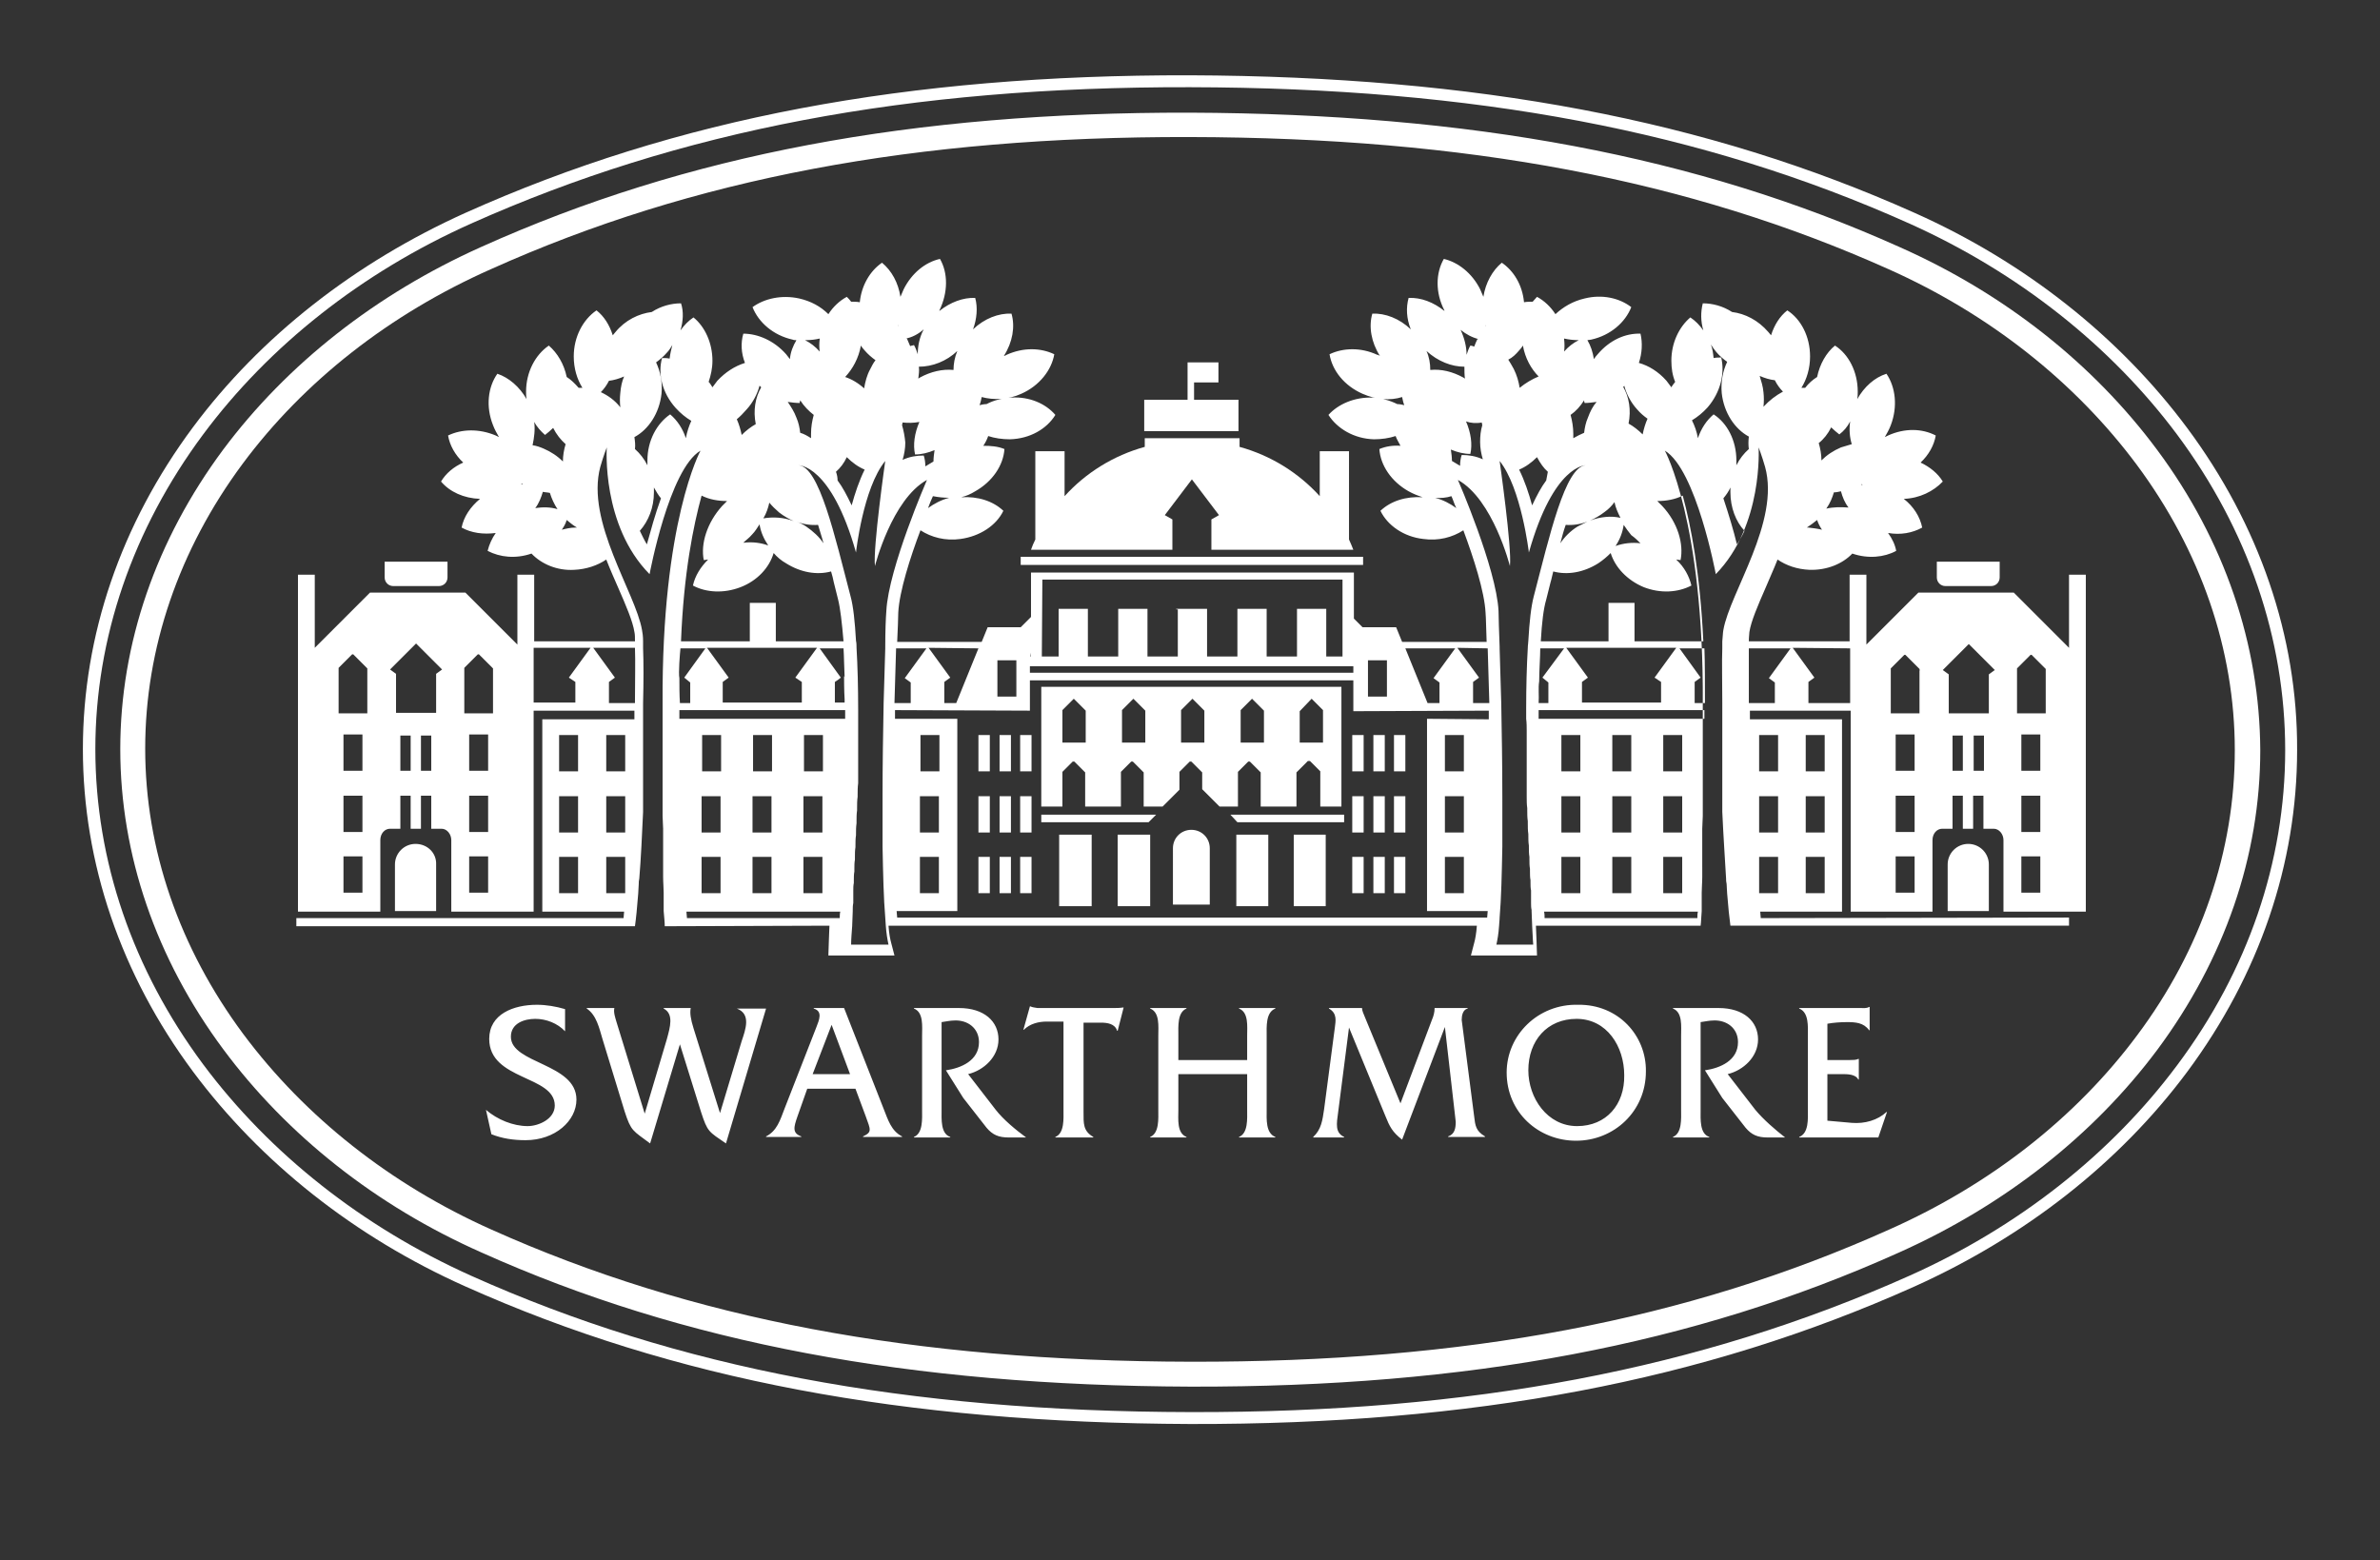 <?xml version="1.0" encoding="utf-8"?>
<!-- Generator: Adobe Illustrator 19.2.1, SVG Export Plug-In . SVG Version: 6.00 Build 0)  -->
<svg version="1.1" id="Layer_1" xmlns="http://www.w3.org/2000/svg" xmlns:xlink="http://www.w3.org/1999/xlink" x="0px" y="0px"
	 viewBox="0 0 439.3 288" style="enable-background:new 0 0 439.3 288;" xml:space="preserve">
<rect x="0" y="0" width="439.3" height="288" fill="#333333" stroke="none"/>
<style type="text/css">
	.st0{fill:#FFFFFF;}
</style>
<g>
	<path class="st0" d="M71,106.6c0,0.9,0.7,1.6,1.6,1.6H81c0.9,0,1.6-0.7,1.6-1.6v-2.9H71V106.6z M76.7,155.8c-2.1,0-3.8,1.7-3.8,3.8
		v8.6h7.6v-8.1v-0.5C80.6,157.5,78.9,155.8,76.7,155.8z M213.4,150.4h-21.2v1.4H212 M248.1,150.4h-21l1.3,1.4h19.7 M195.5,154.1h6
		v13.2h-6V154.1z M206.3,154.1h6v13.2h-6V154.1z M238.8,154.1h5.9v13.2h-5.9V154.1z M223.3,167v-9.9v-0.5c0-1.9-1.5-3.4-3.4-3.4
		s-3.4,1.5-3.4,3.4V167H223.3z M228.2,154.1h5.9v13.2h-5.9V154.1z M180.6,158.2h2.1v6.7h-2.1V158.2z M180.6,147h2.1v6.7h-2.1V147z
		 M180.6,135.7h2.1v6.7h-2.1V135.7z M184.5,158.2h2.1v6.7h-2.1V158.2z M184.5,147h2.1v6.7h-2.1V147z M184.5,135.7h2.1v6.7h-2.1
		V135.7z M188.3,158.2h2.1v6.7h-2.1V158.2z M188.3,147h2.1v6.7h-2.1V147z M188.3,135.7h2.1v6.7h-2.1V135.7z M369.1,106.6v-2.9h-11.6
		v2.9c0,0.9,0.7,1.6,1.6,1.6h8.4C368.4,108.2,369.1,107.5,369.1,106.6z M363.3,155.8c-2.1,0-3.8,1.7-3.8,3.8v8.6h7.6v-8.1v-0.5
		C367.1,157.5,365.4,155.8,363.3,155.8L363.3,155.8z M257.3,158.2h2.1v6.7h-2.1V158.2z M257.3,147h2.1v6.7h-2.1V147z M257.3,135.7
		h2.1v6.7h-2.1V135.7z M253.5,158.2h2.1v6.7h-2.1V158.2z M253.5,147h2.1v6.7h-2.1V147z M253.5,135.7h2.1v6.7h-2.1V135.7z
		 M249.6,158.2h2.1v6.7h-2.1V158.2z M249.6,147h2.1v6.7h-2.1V147z M249.6,135.7h2.1v6.7h-2.1V135.7z"/>
	<path class="st0" d="M403.7,79c-12.5-16.8-29.9-30.6-50.3-39.7C315,22.1,272.5,14.1,219.6,13.9c-52.2-0.1-94.7,7.9-133.7,25.4
		c-20.4,9.2-37.8,22.8-50.3,39.6c-13.3,17.9-20.3,38.4-20.3,59.4s7,41.6,20.3,59.5c12.5,16.8,29.9,30.6,50.3,39.7
		c38.4,17.2,80.9,25.2,133.8,25.4c52.2,0.1,94.7-7.9,133.7-25.4c20.4-9.2,37.8-22.8,50.3-39.6C417,180,424,159.5,424,138.5
		C424.1,117.5,417,96.9,403.7,79z M401.9,196.6c-12.2,16.4-29.3,29.9-49.4,38.9c-38.7,17.3-80.8,25.3-132.7,25.2
		c-52.6-0.1-94.8-8.1-132.9-25.2c-20-9-37.1-22.5-49.4-39c-13-17.5-19.9-37.6-19.9-58.2c0-20.5,6.9-40.6,19.9-58.1
		c12.2-16.4,29.3-29.9,49.4-38.9C125.6,24,167.7,16,219.6,16.1c52.6,0.1,94.8,8.1,132.9,25.2c20,9,37.1,22.5,49.4,39
		c13,17.5,19.9,37.6,19.9,58.2S414.9,179.2,401.9,196.6L401.9,196.6z"/>
	<path class="st0" d="M398.2,83.1c-11.8-15.9-28.2-28.9-47.6-37.5c-37.4-16.8-79.1-24.6-131-24.8c-51.2-0.1-92.8,7.7-130.8,24.8
		C69.4,54.3,53,67.2,41.2,83c-12.4,16.7-19,35.8-19,55.3s6.6,38.7,19,55.4c11.8,15.9,28.2,28.9,47.6,37.5
		c37.4,16.8,79.1,24.6,131,24.8c51.2,0.1,92.8-7.7,130.8-24.8c19.4-8.7,35.8-21.6,47.6-37.4c12.4-16.7,19-35.8,19-55.3
		C417.1,119,410.6,99.8,398.2,83.1L398.2,83.1z M394.5,191.1c-11.3,15.2-27.1,27.6-45.8,35.9c-37.4,16.8-78.4,24.5-128.9,24.4
		c-51.3-0.1-92.3-7.9-129.1-24.4c-18.6-8.3-34.4-20.8-45.8-36.1c-11.8-15.9-18.1-34.1-18.1-52.7c0-18.5,6.2-36.7,18-52.6
		C56.1,70.4,71.9,58,90.6,49.7C128,32.9,169,25.2,219.5,25.3c51.3,0.1,92.3,7.9,129.1,24.4c18.6,8.3,34.4,20.8,45.8,36.1
		c11.8,15.9,18.1,34.1,18.1,52.7S406.3,175.3,394.5,191.1z"/>
	<path class="st0" d="M94.3,191.4c0-2.5,2.5-3.3,4.5-3.3s4.1,0.8,5.5,2.3v-4.1c-1.7-0.5-3.5-0.8-5.2-0.8c-4.3,0-8.8,1.7-8.8,6.3
		c0,7.7,12.1,6.7,12.1,12.3c0,2.5-3,3.8-5,3.8c-2.7,0-5.6-1.2-7.7-3l1,4.5c2,0.8,4.1,1.1,6.3,1.1c5.5,0,9.4-3.6,9.4-7.5
		C106.4,196.3,94.3,196.4,94.3,191.4L94.3,191.4z M136,186.2c2.7,1,1.6,3.9,0.9,6l-4,13.3l-4.9-15.7c-0.5-1.6-0.7-2.8-0.5-3.7h-5
		v0.1c1.9,1,1.2,3.4,0.6,5.6l-4.1,13.8l-5.2-16.9c-0.2-0.7-0.6-1.8-0.4-2.6h-5.1v0.1c1.8,1.2,2.3,3.6,2.9,5.6l4.1,13.4
		c1.2,3.7,1.5,3.5,4.7,5.9l5.5-18.3l3.9,12.5c1.2,3.7,1.4,3.6,4.6,5.8l7.4-24.9L136,186.2L136,186.2z M163.1,204.7l-7.3-18.6h-5.6
		v0.1c1.7,0.5,1,2.1,0.5,3.4l-5.9,15.1c-0.8,2.1-1.4,4.1-3.4,5.1v0.1h6.5v-0.1c-1.7-0.6-1.4-1.7-0.7-3.7l1.8-5.1h8.9l1.9,5.1
		c0.9,2.5,1.2,2.9-0.5,3.7v0.1h7.2v-0.1C164.5,208.8,163.9,206.7,163.1,204.7z M150,198.3l3.5-9.1l3.4,9.1H150z M183.8,204.9
		l-5.1-6.6c2.9-0.7,5.6-3.2,5.6-6.4c0-3.3-2.6-5.8-7.3-5.8h-8.3v0.1c1.8,0.7,1.5,3.3,1.5,5v13.7c0,1.6,0.2,4.3-1.5,5v0.1h6.7v-0.1
		c-1.8-0.6-1.6-3.3-1.6-5v-16.2c0.8-0.1,1.6-0.3,2.4-0.3c2.4-0.1,4.5,1.4,4.5,4c0,3.4-3.3,4.8-6.1,5.2l3.2,5.1l4.3,5.5
		c1.1,1.3,2.2,1.8,4.1,1.8h3.2C187.5,208.6,185.2,206.7,183.8,204.9z M205.5,186.1h-14c-0.5-0.1-0.9-0.1-1.3-0.3h-0.1l-1.2,4.3h0.1
		c1.1-1.1,2.7-1.5,4.2-1.5h3.1v16.3c0,1.6,0.2,4.3-1.5,5v0.1h7v-0.1c-1.9-1.1-1.8-2.5-1.8-4.6v-16.5h3.2c1.2,0,2.6,0.2,3,1.5h0.1
		l1.1-4.3h-0.1C206.7,186.1,206.1,186.1,205.5,186.1L205.5,186.1z M228.7,186.2c1.8,0.7,1.5,3.3,1.5,5v4.5h-12.7v-4.5
		c0-1.7-0.2-4.3,1.5-5v-0.1h-6.7v0.1c1.8,0.7,1.5,3.3,1.5,5v13.7c0,1.6,0.2,4.3-1.5,5v0.1h6.7v-0.1c-1.8-0.7-1.5-3.3-1.5-5v-6.6
		h12.7v6.6c0,1.6,0.2,4.3-1.5,5v0.1h6.7v-0.1c-1.8-0.7-1.6-3.3-1.6-5v-13.7c0-1.6-0.2-4.3,1.6-5v-0.1h-6.7V186.2z M272.1,206.1
		l-2.3-17.8c0-0.8,0.2-1.9,1.1-2.1v-0.1h-6.1c0,0.8-0.2,1.5-0.5,2.2l-5.8,15.4l-6.6-16c-0.2-0.5-0.5-1.1-0.5-1.6h-6.1v0.1
		c1.6,0.9,1.2,2.4,1.1,3.4l-2,15.2c-0.3,2-0.5,3.7-2,5.1v0.1h5.7v-0.1c-1.7-0.8-1.4-2.4-1.1-4.6l2-15.6l6.7,16.3
		c0.8,2,1.3,3,3.1,4.4l7.9-20.8l2,17.5c0,1.2-0.2,2.3-1.4,2.7v0.1h6.8v-0.1C272.4,208.8,272.3,207.8,272.1,206.1L272.1,206.1z
		 M291.3,185.5c-7.4-0.2-13.2,5.6-13.2,12.5c0,7.4,5.9,12.6,12.8,12.6c7,0,12.9-5.4,12.9-12.8C303.9,191.2,298.7,185.4,291.3,185.5
		L291.3,185.5z M291.1,207.9c-5.5,0-9-5.2-9-10.3c0-5.5,3.5-9.5,8.9-9.5c5.6,0,8.8,5.1,8.8,10.4
		C299.9,203.9,296.5,207.9,291.1,207.9L291.1,207.9z M324,204.9l-5.1-6.6c2.9-0.7,5.6-3.2,5.6-6.4c0-3.3-2.6-5.8-7.3-5.8h-8.4v0.1
		c1.8,0.7,1.5,3.3,1.5,5v13.7c0,1.6,0.2,4.3-1.5,5v0.1h6.7v-0.1c-1.8-0.6-1.6-3.3-1.6-5v-16.2c0.8-0.1,1.6-0.3,2.4-0.3
		c2.4-0.1,4.5,1.4,4.5,4c0,3.4-3.3,4.8-6.1,5.2l3.2,5.1l4.3,5.5c1.1,1.3,2.2,1.8,4.1,1.8h3.2C327.7,208.6,325.5,206.7,324,204.9
		L324,204.9z M341.8,207.3l-4.5-0.4v-8.6h2.6c1.1,0,2.6,0,3.1,1h0.1v-3.8H343c-0.4,0.2-1,0.2-1.5,0.2h-4.2V189
		c1.1-0.2,2.4-0.3,3.6-0.3c1.6,0,3.1,0.1,4.1,1.5h0.1v-4.3H345c-0.5,0.3-1.1,0.2-1.7,0.2h-11.2v0.1c1.8,0.7,1.6,3.3,1.6,5v13.7
		c0,1.6,0.2,4.3-1.6,5v0.1h14.6l1.6-4.7h-0.1C346.6,206.8,344.2,207.5,341.8,207.3z M325,169.5c0-0.4-0.1-0.8-0.1-1.2H340v-35.5h-17
		v-1.6h18.6v37.1h15.1v-13.2c0-1.2,0.8-2.1,1.8-2.1h1.9v-6.1h1.9v6.1h1.9v-6.1h1.9v6.1h1.9c1,0,1.8,1,1.8,2.1v13.2H385v-62.2h-3.1
		v13.5l-10.2-10.2h-17.6l-9.6,9.6v-12.9h-3.1v12.3h-18.6c0-0.8,0.1-1.4,0.1-1.7c0.3-2,1.6-5,3-8.2c0.7-1.7,1.5-3.4,2.2-5.2
		c1.6,1.1,3.6,1.8,5.9,1.9c3.2,0.1,6.1-1.1,7.9-3c2.9,1,5.9,0.7,8.1-0.5c-0.2-1.1-0.7-2.2-1.5-3.3c2.3,0.4,4.5,0,6.3-1
		c-0.4-2-1.6-3.9-3.4-5.3c2.9-0.1,5.5-1.4,7.2-3.2c-0.9-1.5-2.4-2.7-4.1-3.5c1.5-1.4,2.5-3.2,2.8-5c-2.5-1.3-5.7-1.4-8.8,0l-0.6,0.3
		c0.4-0.7,0.8-1.4,1.1-2.2c1.3-3.4,0.9-7-0.8-9.5c-2.2,0.7-4.1,2.4-5.4,4.7c0.1-0.5,0.1-0.9,0.1-1.4c0-3.7-1.7-6.9-4.2-8.5
		c-1.6,1.3-2.8,3.4-3.3,5.8c-0.8,0.5-1.6,1.2-2.2,2h-0.7c1-1.6,1.6-3.6,1.6-5.8c0-3.7-1.7-6.9-4.2-8.5c-1.4,1.1-2.4,2.7-3,4.6
		c-0.2-0.2-0.3-0.4-0.5-0.6c-1.9-2.2-4.3-3.4-6.7-3.7c-1.7-1.1-3.6-1.6-5.4-1.6c-0.4,1.6-0.4,3.3,0.1,5c-0.7-1-1.5-1.8-2.4-2.4
		c-2.1,1.8-3.5,4.7-3.5,8c0,1.4,0.2,2.7,0.7,3.9c-0.2,0.3-0.5,0.6-0.7,1l-0.9-1.2c-1.5-1.7-3.3-2.8-5.1-3.3c0.6-1.8,0.7-3.7,0.3-5.4
		c-2.8-0.1-5.7,1.2-7.9,3.8c-0.3,0.3-0.5,0.6-0.7,0.9c-0.2-1.3-0.6-2.5-1.2-3.5c0.2,0,0.5-0.1,0.7-0.1c3.6-0.8,6.3-3.2,7.4-6
		c-2.2-1.7-5.4-2.4-8.6-1.6c-2.2,0.5-4,1.6-5.4,2.9c-0.9-1.4-2.1-2.5-3.4-3.2c-0.3,0.3-0.5,0.6-0.8,0.9c-0.5,0-1.1,0-1.6,0.1
		c-0.3-3.2-1.9-5.8-4.1-7.3c-1.7,1.4-3,3.7-3.4,6.3c-0.2-0.5-0.4-0.9-0.6-1.4c-1.5-3-4.1-5-6.7-5.6c-1.5,2.6-1.6,6.2,0.1,9.5v0.1
		c-2-1.6-4.3-2.5-6.6-2.4c-0.5,1.8-0.4,3.8,0.4,5.8c-2.1-2-4.7-3-7.1-2.9c-0.7,2.4-0.2,5.3,1.4,7.8c-0.2-0.1-0.3-0.2-0.5-0.2
		c-3-1.4-6.3-1.3-8.8-0.1c0.5,3,2.7,5.8,6.1,7.3c2.5,1.1,5.1,1.3,7.3,0.6c0.1,0.5,0.2,1,0.4,1.5c-0.4-0.1-0.9-0.2-1.3-0.2
		c-1.4-0.7-2.9-1.1-4.6-1.2c-3.3-0.1-6.3,1.2-8.1,3.2c1.6,2.5,4.7,4.4,8.4,4.5c1.4,0,2.8-0.2,4-0.6c0.2,0.6,0.6,1.2,0.9,1.8
		c-1.4-0.1-2.7,0.1-3.9,0.6c0.2,3,2.2,6,5.4,7.8c0.9,0.5,1.7,0.8,2.6,1.1c-3.1-0.2-5.9,0.7-7.8,2.5c1.3,2.7,4.3,4.8,7.9,5.2
		c2.8,0.4,5.4-0.3,7.4-1.6c1.9,5.1,3.9,11.3,4.1,15.2c0.1,1.2,0.1,3.1,0.2,5.4h-15.6l-1.1-2.7h-6.2l-1.6-1.6v-8.5h-59.6v8.2
		l-1.9,1.9h-6.1l-1.1,2.7h-15.6c0.1-2.4,0.2-4.3,0.2-5.4c0.2-3.9,2.2-10.2,4.1-15.2c2,1.3,4.6,2,7.4,1.6c3.6-0.5,6.6-2.5,7.9-5.2
		c-1.9-1.8-4.7-2.7-7.8-2.5c0.9-0.2,1.8-0.6,2.6-1.1c3.2-1.8,5.2-4.8,5.4-7.8c-1.2-0.5-2.5-0.6-3.9-0.6c0.4-0.6,0.7-1.2,0.9-1.8
		c1.2,0.4,2.6,0.6,4,0.6c3.7-0.1,6.8-1.9,8.4-4.5c-1.8-2.1-4.8-3.4-8.1-3.2c-1.7,0.1-3.3,0.5-4.6,1.2c-0.4,0-0.9,0.1-1.3,0.2
		c0.2-0.5,0.3-1,0.4-1.5c2.2,0.6,4.9,0.5,7.3-0.6c3.4-1.5,5.6-4.4,6.1-7.3c-2.5-1.2-5.7-1.3-8.8,0.1c-0.2,0.1-0.3,0.2-0.5,0.2
		c1.6-2.5,2.1-5.4,1.4-7.8c-2.4-0.1-5,0.9-7.1,2.9c0.7-1.9,0.9-4,0.4-5.8c-2.2-0.1-4.6,0.8-6.6,2.4v-0.1c1.6-3.3,1.6-6.9,0.1-9.5
		c-2.7,0.6-5.2,2.6-6.7,5.6c-0.2,0.5-0.4,0.9-0.6,1.4c-0.4-2.6-1.6-4.8-3.4-6.3c-2.2,1.5-3.8,4.2-4.1,7.3c-0.5-0.1-1.1-0.1-1.6-0.1
		c-0.2-0.3-0.5-0.6-0.8-0.9c-1.3,0.7-2.5,1.8-3.4,3.2c-1.4-1.4-3.2-2.4-5.4-2.9c-3.2-0.7-6.4,0-8.6,1.6c1.1,2.8,3.8,5.2,7.4,6
		c0.2,0.1,0.5,0.1,0.7,0.1c-0.6,1-1.1,2.2-1.2,3.5c-0.2-0.3-0.5-0.6-0.7-0.9c-2.2-2.5-5.2-3.8-7.9-3.8c-0.5,1.7-0.4,3.6,0.3,5.4
		c-1.9,0.6-3.6,1.7-5.1,3.3l-0.9,1.2c-0.2-0.3-0.4-0.7-0.7-1c0.4-1.2,0.7-2.5,0.7-3.9c0-3.3-1.4-6.3-3.5-8c-0.9,0.6-1.7,1.4-2.4,2.4
		c0.5-1.7,0.6-3.5,0.1-5c-1.8,0-3.7,0.5-5.4,1.6c-2.4,0.3-4.9,1.5-6.7,3.7c-0.2,0.2-0.3,0.4-0.5,0.6c-0.6-1.9-1.6-3.5-3-4.6
		c-2.5,1.7-4.2,4.9-4.2,8.5c0,2.2,0.6,4.2,1.6,5.8h-0.7c-0.7-0.8-1.4-1.5-2.2-2c-0.5-2.4-1.7-4.4-3.3-5.8c-2.5,1.7-4.2,4.9-4.2,8.5
		c0,0.5,0,0.9,0.1,1.4c-1.3-2.3-3.3-4-5.4-4.7c-1.7,2.4-2.2,6-0.8,9.5c0.3,0.8,0.7,1.5,1.1,2.2l-0.6-0.3c-3.1-1.3-6.3-1.2-8.8,0
		c0.3,1.8,1.3,3.6,2.8,5c-1.8,0.8-3.2,2-4.1,3.5c1.6,1.9,4.2,3.1,7.2,3.2c-1.8,1.5-3,3.3-3.4,5.3c1.8,1,4,1.3,6.3,1
		c-0.7,1-1.2,2.1-1.5,3.3c2.3,1.2,5.2,1.5,8.1,0.5c1.8,1.9,4.7,3.2,7.9,3c2.2-0.1,4.3-0.8,5.9-1.9c0.7,1.8,1.5,3.6,2.2,5.2
		c1.4,3.2,2.7,6.2,3,8.2c0.1,0.4,0.1,1,0.1,1.7H98.6v-12.3h-3.1V119l-9.6-9.6H68.3l-10.2,10.2v-13.5H55v62.2h15.2v-13.2
		c0-1.2,0.8-2.1,1.8-2.1h1.9v-6.1h1.9v6.1h1.9v-6.1h1.9v6.1h1.9c1,0,1.8,1,1.8,2.1v13.2h15.2v-37.1h18.6v1.6h-17v35.5h15.1
		c0,0.4-0.1,0.8-0.1,1.2H54.7v1.5h62.5c0.2-1.4,0.4-3.4,0.6-6c0-0.6,0.1-1.2,0.1-1.8c0-0.3,0-0.6,0.1-1c0.3-3.6,0.5-7.9,0.7-12.3
		v-0.3v-0.9v-0.3v-0.9v-0.4v-0.8v-0.5v-0.7v-0.5v-0.8v-0.4v-0.7v-0.5v-0.6v-0.5v-0.7v-0.6v-0.6v-0.6V138v-0.6v-0.6v-0.6v-0.6V135
		v-0.5v-0.6v-0.4v-0.7v-1.6v-0.1v-1.3c0.1-4,0.1-7.6,0-10.1V119v-0.6c0-0.9-0.1-1.6-0.2-2.1c-1.2-6.9-10.4-20-7.7-30.1
		c0.6-2.1,1.2-3.6,1.2-3.6s-1,14.4,7.9,23.4c0,0,3.6-19.4,9.4-22.8c0,0-7.2,13.1-7,46.7v20.7c0,0.8,0.1,1.7,0.1,2.4v8.9
		c0,1.1,0.1,2,0.1,2.9v3.4c0.1,1.2,0.2,2.1,0.2,2.8l30.4-0.1c0,0.8-0.1,1.6-0.1,2.5l-0.1,3h12.2l-0.6-2.3c-0.2-0.7-0.4-1.8-0.5-3.2
		h108.6c-0.1,1.4-0.3,2.5-0.5,3.2l-0.6,2.3h12.2l-0.1-3c0-0.8-0.1-1.7-0.1-2.5h30.4c0.1-0.7,0.1-1.6,0.2-2.7v-0.1v-0.4v-0.1v-0.4
		v-0.1v-0.4v-0.1v-0.4v-0.1v-0.5v-0.1v-0.6v-0.1c0-0.9,0.1-1.8,0.1-2.9v-0.1v-0.7v-0.3v-0.6V160v-0.6v-0.2v-0.6v-0.3v-0.6v-0.4v-0.7
		v-0.3v-0.8v-0.2v-0.9v-0.3v-1V153c0-0.8,0.1-1.6,0.1-2.4v-0.2v-1.1V149v-1v-0.3v-1v-0.4v-1v-0.5v-0.9v-0.6v-0.9v-0.5v-1v-0.6v-0.9
		v-0.7v-1.1V137v-1.3v-0.4v-1.8v-0.6v-3c0.2-33.6-7-46.7-7-46.7c5.8,3.5,9.4,22.8,9.4,22.8c8.8-9,7.9-23.4,7.9-23.4s0.6,1.5,1.2,3.6
		c2.8,10.1-6.5,23.2-7.7,30.1c-0.1,0.5-0.1,1.2-0.2,2.1v1.3c-0.1,2.5,0,6,0,10.1v20.1c0.2,4.5,0.5,8.7,0.7,12.3c0,0.3,0,0.6,0.1,1
		c0,0.6,0.1,1.3,0.1,1.8c0.2,2.5,0.4,4.5,0.6,5.9h62.5v-1.5L325,169.5L325,169.5z M353.4,164.8h-3.5v-6.7h3.5V164.8z M353.4,153.6
		h-3.5v-6.7h3.5V153.6L353.4,153.6z M353.4,142.3h-3.5v-6.7h3.5V142.3z M354.3,123.9v7.8H349v-7.8v-0.4v-0.1l2.5-2.5h0.2l2.6,2.6
		v0.1C354.4,123.6,354.3,123.8,354.3,123.9L354.3,123.9z M362.3,142.3h-1.9v-6.5h1.9V142.3z M366.2,142.3h-1.9v-6.5h1.9V142.3z
		 M376.6,164.8h-3.5v-6.7h3.5V164.8z M376.6,153.6h-3.5v-6.7h3.5V153.6L376.6,153.6z M376.6,142.3h-3.5v-6.7h3.5V142.3z
		 M377.6,123.9v7.8h-5.3v-7.8v-0.4v-0.1l2.5-2.5h0.2l2.6,2.6L377.6,123.9L377.6,123.9z M368.2,123.7l-1.1,0.8v7.2h-7.4v-7.2
		l-1.1-0.8l4.8-4.8L368.2,123.7z M343.7,89.4l0.1,0.1h-0.3C343.6,89.4,343.6,89.4,343.7,89.4L343.7,89.4z M337.1,93.9
		c0.7-1,1.1-2,1.4-3c0.4,0,0.9-0.1,1.3-0.2c0.3,1.1,0.7,2.1,1.4,3C339.8,93.6,338.4,93.6,337.1,93.9L337.1,93.9z M338,78.9
		c0.5,0.5,1,0.9,1.5,1.3c0.8-0.6,1.5-1.4,2-2.4c-0.2,1.5-0.1,2.9,0.3,4.2c-0.7,0.2-1.3,0.4-2,0.6c-1.4,0.6-2.6,1.4-3.6,2.4
		c0-1.1-0.2-2.2-0.5-3.2C336.6,81.1,337.4,80.1,338,78.9L338,78.9z M335.4,96c0.2,0.6,0.5,1.2,0.9,1.8c-0.8-0.2-1.6-0.3-2.5-0.4
		h-0.3C334.1,97,334.8,96.5,335.4,96z M96.2,89.4l0.1-0.1c0.1,0,0.1,0.1,0.2,0.1C96.4,89.5,96.3,89.4,96.2,89.4z M98.6,77.9
		c0.5,0.9,1.2,1.7,2,2.4c0.5-0.4,1-0.8,1.5-1.3c0.6,1.2,1.4,2.2,2.3,3c-0.3,1-0.5,2.1-0.5,3.2c-1-1-2.2-1.8-3.6-2.4
		c-0.7-0.3-1.3-0.5-2-0.6C98.6,80.8,98.8,79.3,98.6,77.9L98.6,77.9z M98.8,93.8c0.7-0.9,1.1-2,1.4-3c0.4,0.1,0.9,0.1,1.3,0.2
		c0.3,1,0.8,2.1,1.4,3C101.6,93.6,100.2,93.6,98.8,93.8L98.8,93.8z M106.2,97.4c-0.9,0-1.7,0.2-2.5,0.4c0.4-0.6,0.7-1.1,0.9-1.8
		c0.6,0.5,1.2,1,1.9,1.4H106.2L106.2,97.4z M66.9,164.8h-3.5v-6.7h3.5V164.8z M66.9,153.6h-3.5v-6.7h3.5V153.6L66.9,153.6z
		 M66.9,142.3h-3.5v-6.7h3.5V142.3z M67.8,123.9v7.8h-5.3v-7.8v-0.4v-0.2l2.5-2.5h0.2l2.6,2.6V123.9z M75.8,142.3h-1.9v-6.5h1.9
		V142.3z M79.6,142.3h-1.9v-6.5h1.9L79.6,142.3L79.6,142.3z M80.5,124.4v7.2h-7.4v-7.2l-1.1-0.8l4.8-4.8l4.8,4.8L80.5,124.4z
		 M90.1,164.8h-3.5v-6.7h3.5V164.8z M90.1,153.6h-3.5v-6.7h3.5V153.6L90.1,153.6z M90.1,142.3h-3.5v-6.7h3.5V142.3z M91,123.9v7.8
		h-5.3v-7.8v-0.4v-0.2l2.5-2.5h0.2l2.6,2.6L91,123.9L91,123.9z M106.7,164.9h-3.5v-6.7h3.5V164.9z M106.7,153.7h-3.5V147h3.5V153.7z
		 M106.7,142.4h-3.5v-6.7h3.5V142.4z M115.4,164.9h-3.5v-6.7h3.5V164.9z M115.4,153.7h-3.5V147h3.5V153.7z M115.4,142.4h-3.5v-6.7
		h3.5V142.4z M106.2,125.9v3.8h-7.7v-10.1H109l-4,5.5L106.2,125.9L106.2,125.9z M117.2,129.8h-4.8v-3.9l1.1-0.8l-4-5.5h7.7
		C117.3,122.1,117.2,125.7,117.2,129.8L117.2,129.8z M110.9,72.4c0.6-0.6,1.1-1.3,1.5-2.1c0.9-0.1,1.9-0.4,2.8-0.8
		c-0.4,0.9-0.6,1.9-0.7,3c-0.1,0.9-0.1,1.8,0,2.7C113.5,73.9,112.2,73,110.9,72.4L110.9,72.4z M119.4,100.5
		c-0.5-0.8-0.9-1.7-1.3-2.5c1.6-1.8,2.6-4.3,2.6-7.1V90c0.4,0.7,0.8,1.4,1.3,2C120.9,95,120.1,98,119.4,100.5z M126.6,80.9
		c-0.6-1.8-1.6-3.3-2.9-4.4c-2.5,1.7-4.2,4.9-4.2,8.5v0.9c-0.6-1.2-1.4-2.2-2.3-3c0.1-0.7,0-1.5-0.1-2.2c2.6-1.4,4.6-4.4,5-8
		c0.2-2.1-0.2-4.1-1-5.8c0.7-0.5,1.4-1.1,2-1.8c0.4-0.4,0.7-0.9,1-1.4c-0.2,0.8-0.4,1.6-0.5,2.5c-0.5-0.1-0.9-0.1-1.4-0.1
		c-0.8,2.9,0,6.4,2.5,9.2c0.9,1,1.9,1.8,2.9,2.4C127.2,78.6,126.8,79.7,126.6,80.9L126.6,80.9z M299.8,71.2c0.4,1.5,1.2,3.1,2.4,4.4
		c0.6,0.7,1.2,1.2,1.9,1.7c-0.4,0.9-0.7,1.9-0.9,2.9c-0.8-0.8-1.7-1.5-2.6-2c0.5-2.5,0.1-4.9-1-6.8
		C299.7,71.4,299.8,71.3,299.8,71.2z M302.8,100.3c-1.6-0.2-3.2,0-4.6,0.5c0.8-1.2,1.3-2.5,1.5-3.9c0.4,0.6,0.9,1.3,1.4,1.9
		C301.8,99.3,302.3,99.8,302.8,100.3z M296.2,94.5c0.7-0.5,1.3-1.1,1.8-1.8c0.2,1,0.6,1.9,1.1,2.9c-1.7-0.4-3.7-0.2-5.6,0.5
		C294.4,95.7,295.3,95.2,296.2,94.5z M292.5,74.4c0.7,0,1.4-0.1,2.2-0.2c-0.7,0.8-1.2,1.8-1.6,2.9c-0.4,0.9-0.6,1.9-0.7,2.8
		c-0.7,0.3-1.3,0.6-2,1v-0.8c0-1.2-0.2-2.4-0.5-3.5c1-0.7,1.8-1.6,2.5-2.7C292.4,74.1,292.4,74.2,292.5,74.4L292.5,74.4z M293,96.3
		l-1.8,0.9c-1.3,0.8-2.4,1.9-3.2,3.1c0.3-1.1,0.6-2.3,1-3.4C290.3,97,291.7,96.8,293,96.3z M291.4,62.8c-1,0.5-1.9,1.2-2.7,2.1
		c0.1-0.7,0.1-1.5,0-2.3v-0.1C289.6,62.7,290.5,62.8,291.4,62.8z M285.7,87.1c-0.1,0.5-0.2,1.1-0.3,1.6c-0.9,1.2-1.7,2.7-2.6,4.6
		c-0.6-2.2-1.4-4.6-2.4-6.6c1.2-0.5,2.3-1.3,3.3-2.3C284.3,85.5,284.9,86.4,285.7,87.1L285.7,87.1z M280.4,64.7
		c0.3-0.3,0.5-0.6,0.7-0.9c0.4,2.3,1.5,4.3,2.9,5.7c-1.2,0.5-2.4,1.2-3.5,2.1c-0.2-1.2-0.5-2.3-1.1-3.5c-0.3-0.6-0.7-1.2-1-1.7
		C279.2,66,279.8,65.4,280.4,64.7z M274.3,60v0.1l-0.1,0.1C274.2,60.1,274.3,60.1,274.3,60z M273.5,78l0.1,0.5c-0.3,1-0.4,2-0.4,3.1
		s0.2,2.2,0.5,3.2c-1.3-0.6-2.6-0.8-3.9-0.8c-0.2,0.6-0.3,1.3-0.3,2l-1.5-0.9c0-0.7-0.1-1.4-0.2-2.1c1.2,0.5,2.4,0.8,3.6,0.8
		c0.4-1.8,0.1-3.9-0.8-6C271.4,78.1,272.5,78.2,273.5,78L273.5,78z M272.9,62.6h-0.2c-0.2,0.4-0.4,0.9-0.6,1.4
		c-0.2-0.1-0.5-0.2-0.7-0.2c-0.3,0.5-0.5,1.1-0.7,1.7c0-1.5-0.4-3.1-1.1-4.6C270.6,61.7,271.7,62.3,272.9,62.6L272.9,62.6z
		 M264,68.3c0-1.2-0.2-2.4-0.7-3.5c2.1,1.9,4.6,2.9,7,2.9c0,0.7,0,1.5,0.1,2.2c-0.1-0.1-0.2-0.1-0.3-0.2
		C268.1,68.6,266,68.1,264,68.3z M264.9,91.9c1,0.1,2.1,0,3-0.3c0.3,0.6,0.5,1.4,0.9,2.2C267.7,93,266.4,92.3,264.9,91.9L264.9,91.9
		z M274.6,119.7c0.1,2.9,0.2,6.3,0.3,10.1h-3v-3.9l1.1-0.8l-4-5.5L274.6,119.7L274.6,119.7z M268.6,119.7l-4,5.5l1.1,0.8v3.8h-2.2
		l-4.1-10.1L268.6,119.7L268.6,119.7z M252.5,121.9h3.5v6.7h-3.5V121.9z M192.4,107h55.4v14.2h-3v-8.8h-5.4v8.8h-5.6v-8.8h-5.4v8.8
		h-5.6v-8.8h-5.7v0.1h0.3v8.7h-5.6v-8.8h-5.4v8.8h-5.6v-8.8h-5.4v8.8h-3.1L192.4,107L192.4,107z M190.3,120.5v0.7h-0.1L190.3,120.5z
		 M184.1,121.9h3.5v6.7h-3.5V121.9z M180.6,119.7l-4.1,10.1h-2.2v-3.9l1.1-0.8l-4-5.5L180.6,119.7L180.6,119.7z M171,119.7l-4,5.5
		l1.1,0.8v3.8h-3c0.1-3.8,0.2-7.2,0.3-10.1L171,119.7L171,119.7z M171.3,93.8c0.3-0.8,0.6-1.6,0.9-2.2c1,0.2,2,0.3,3,0.3
		C173.7,92.3,172.4,93,171.3,93.8L171.3,93.8z M176.7,64.8c-0.5,1.2-0.7,2.4-0.7,3.5c-2-0.2-4.2,0.3-6.2,1.4
		c-0.1,0.1-0.2,0.1-0.3,0.2c0.1-0.8,0.2-1.5,0.1-2.2C172.1,67.7,174.7,66.7,176.7,64.8z M170.5,60.8c-0.8,1.5-1.1,3.1-1.1,4.6
		c-0.2-0.6-0.4-1.2-0.7-1.7c-0.2,0.1-0.5,0.1-0.7,0.2c-0.2-0.5-0.4-0.9-0.6-1.4h-0.2C168.3,62.3,169.5,61.7,170.5,60.8L170.5,60.8z
		 M166.5,78.5l0.1-0.5c1,0.1,2,0.1,3.1-0.1c-0.9,2.1-1.2,4.2-0.8,6c1.2,0,2.4-0.3,3.6-0.8c-0.1,0.7-0.2,1.4-0.2,2.1l-1.5,0.9
		c0-0.7-0.1-1.4-0.3-2c-1.3,0-2.6,0.2-3.9,0.8c0.3-1,0.5-2.1,0.5-3.2C167,80.6,166.8,79.5,166.5,78.5L166.5,78.5z M165.8,60v0.2
		c0,0,0-0.1-0.1-0.1C165.8,60.1,165.8,60,165.8,60z M158.9,63.8c0.2,0.3,0.4,0.6,0.7,0.9c0.6,0.7,1.3,1.3,2,1.8
		c-0.4,0.5-0.7,1.1-1,1.7c-0.6,1.1-0.9,2.3-1.1,3.5c-1.1-1-2.3-1.7-3.5-2.1C157.4,68.1,158.5,66.1,158.9,63.8L158.9,63.8z
		 M156.3,84.4c1,1,2.1,1.8,3.3,2.3c-1,2-1.8,4.4-2.4,6.6c-0.9-1.9-1.7-3.4-2.6-4.6c0-0.5-0.1-1.1-0.3-1.6
		C155.1,86.4,155.8,85.5,156.3,84.4L156.3,84.4z M151.3,62.5v0.1c-0.1,0.8-0.1,1.5,0,2.3c-0.8-0.9-1.7-1.6-2.7-2.1
		C149.6,62.8,150.5,62.7,151.3,62.5z M147.6,74.4c0-0.2,0.1-0.3,0.1-0.5c0.7,1.1,1.6,2,2.5,2.7c-0.3,1.1-0.5,2.2-0.5,3.5v0.8
		c-0.6-0.4-1.3-0.8-2-1c-0.1-0.9-0.3-1.9-0.7-2.8c-0.4-1.1-1-2-1.6-2.9C146.1,74.3,146.9,74.4,147.6,74.4L147.6,74.4z M151,96.9
		c0.3,1.1,0.7,2.2,1,3.4c-0.8-1.2-1.9-2.2-3.2-3.1c-0.6-0.4-1.2-0.7-1.8-0.9C148.3,96.8,149.7,97,151,96.9z M142,92.8
		c0.5,0.6,1.1,1.2,1.8,1.8c0.9,0.7,1.8,1.2,2.7,1.6c-1.9-0.7-3.8-0.8-5.6-0.5C141.5,94.7,141.8,93.7,142,92.8z M141.8,100.7
		c-1.4-0.5-2.9-0.7-4.6-0.5c0.5-0.5,1.1-0.9,1.6-1.5c0.6-0.6,1-1.3,1.4-1.9C140.4,98.2,141,99.5,141.8,100.7z M137.8,75.6
		c1.2-1.3,2-2.9,2.4-4.4l0.3,0.3c-1.1,1.9-1.5,4.3-1,6.8c-0.9,0.5-1.8,1.2-2.6,2c-0.2-1-0.5-2-0.9-2.9
		C136.6,76.9,137.2,76.3,137.8,75.6z M129.5,91.5c1.4,0.7,3,1,4.7,1l-0.9,0.9c-2.8,3.1-4,7-3.4,10c0.3,0,0.5-0.1,0.8-0.1
		c-1.4,1.4-2.4,3-2.8,4.8c2.4,1.3,5.7,1.5,8.8,0.3s5.3-3.6,6.1-6.3c0.6,0.7,1.4,1.4,2.3,1.9c2.7,1.7,5.7,2.2,8.3,1.5
		c0.2,0.7,0.4,1.4,0.5,2l0.8,3.2c0.4,1.6,0.7,4.2,1,7.7h-12.5v-7.1h-4.8v7.1h-12.7C126.2,105.7,128,97,129.5,91.5L129.5,91.5z
		 M155.9,129.1v0.6h-1.8v-3.8l0.6-0.4l0.5-0.4l-3.9-5.4h4.4c0.1,1.6,0.1,3.4,0.2,5.3l-0.1-0.2C155.8,125.5,155.8,127.5,155.9,129.1z
		 M148,125.9v3.8h-14.6v-3.8l1.1-0.8l-4-5.5h20.3l-4,5.5L148,125.9L148,125.9z M125.4,125.2c-0.2-0.9,0.1-4.6,0.2-5.5h4.6l-3.9,5.4
		l1.1,0.9v3.8h-1.9C125.4,128.2,125.4,126.7,125.4,125.2L125.4,125.2z M155,169.5h-28.2c0-0.4-0.1-0.8-0.1-1.2h28.4
		C155,168.7,155,169.1,155,169.5L155,169.5z M133,147v6.7h-3.5V147H133z M129.6,142.4v-6.7h3.5v6.7H129.6z M133,158.2v6.7h-3.5v-6.7
		H133z M142.4,147v6.7h-3.5V147H142.4z M139,142.4v-6.7h3.5v6.7H139z M142.4,158.2v6.7h-3.5v-6.7H142.4z M151.8,147v6.7h-3.5V147
		H151.8z M148.4,142.4v-6.7h3.5v6.7H148.4z M151.8,158.2v6.7h-3.5v-6.7H151.8z M125.4,132.7v-1.6H156v1.6H125.4z M157.1,174.4
		c0-1,0.1-2.1,0.2-3.5v-0.1c0-0.8,0.1-1.7,0.1-2.6V168c0-0.4,0-0.8,0.1-1.3v-0.6V165v-0.6c0-0.5,0-0.9,0.1-1.4v-0.5
		c0-0.5,0-1.1,0.1-1.6v-0.5c0-0.6,0-1.1,0.1-1.7v-0.5c0-0.6,0-1.2,0.1-1.8v-0.3c0-0.6,0-1.3,0.1-1.9V154c0-0.7,0-1.3,0.1-2v-0.4
		c0-0.7,0-1.3,0.1-2v-0.4c0-0.7,0-1.4,0.1-2.1v-0.3c0-0.7,0-1.5,0.1-2.2v-0.1v-2.2v-0.2v-2.2v-0.3v-2.1v-0.3v-2.1v-0.2v-2.2v-1.6
		V131c0-4.1-0.1-8-0.3-11.4c0-0.4,0-0.9-0.1-1.3c-0.2-3.5-0.5-6.4-1-8.2c-2.9-11.1-5.8-24-9.6-24.2c0,0,6-0.2,10.6,16.1
		c0,0,1.3-11.9,5.4-16.9c0,0-2.3,16.1-1.9,19.4c0,0,3.1-12.3,9.6-15.9c0,0-7.1,16.3-7.5,24.2c-0.1,1.3-0.2,3.6-0.2,6.6v0.3
		c-0.1,2.9-0.2,6.3-0.3,10.1c-0.1,5.3-0.2,11.3-0.2,17.2v9.3c0.1,5.1,0.2,9.6,0.5,13.1c0,0.5,0.1,1,0.1,1.5c0.1,1.4,0.3,2.6,0.5,3.5
		L157.1,174.4L157.1,174.4z M266.7,153.7V147h3.5v6.7H266.7z M270.2,158.2v6.7h-3.5v-6.7H270.2z M266.7,142.4v-6.7h3.5v6.7H266.7z
		 M263.4,132.7v35.5h11.2c0,0.4-0.1,0.8-0.1,1.2H165.6c0-0.4-0.1-0.8-0.1-1.2h11.2v-35.5h-11.5v-1.6l24.9,0.1V123h59.7v8.3l25-0.1
		v1.6L263.4,132.7L263.4,132.7z M173.3,147v6.7h-3.5V147H173.3z M169.9,142.4v-6.7h3.5v6.7H169.9z M173.3,158.2v6.7h-3.5v-6.7H173.3
		z M281.8,134.9v12.2c0,0.7,0,1.4,0.1,2.1v0.4c0,0.7,0,1.3,0.1,2v0.4c0,0.7,0,1.3,0.1,2v0.2c0,0.6,0,1.3,0.1,1.9v0.3
		c0,0.6,0,1.2,0.1,1.8v0.5c0,0.6,0,1.1,0.1,1.7v0.5c0,0.5,0,1.1,0.1,1.6v0.5c0,0.5,0,0.9,0.1,1.4v2.3c0,0.4,0,0.9,0.1,1.3v0.2
		c0,0.9,0.1,1.8,0.1,2.6v0.1c0.1,1.3,0.1,2.5,0.2,3.5h-6.8c0.2-0.9,0.4-2,0.5-3.5c0-0.5,0.1-0.9,0.1-1.5c0.3-3.5,0.4-8,0.5-13.1
		v-2.2v-2.3v-0.1v-2.3V147c0-5.9-0.1-11.8-0.2-17.2c-0.1-3.8-0.2-7.2-0.3-10.1v-0.3c-0.1-3-0.2-5.3-0.2-6.6
		c-0.4-7.9-7.5-24.2-7.5-24.2c6.5,3.6,9.6,15.9,9.6,15.9c0.4-3.3-1.9-19.4-1.9-19.4c4,5,5.4,16.9,5.4,16.9
		c4.6-16.3,10.5-16.1,10.5-16.1c-3.8,0.2-6.7,13.1-9.6,24.2c-0.5,1.9-0.8,4.7-1,8.2c0,0.4-0.1,0.8-0.1,1.3
		c-0.2,3.4-0.3,7.2-0.3,11.4v1.7C281.8,133.5,281.8,134.2,281.8,134.9z M284.1,125.8c0-1.9,0.2-4.5,0.2-6.1h4.4l-4,5.4l1.1,0.9v3.8
		H284C284.1,128.5,283.9,127,284.1,125.8L284.1,125.8z M313.3,169.5h-28.2c0-0.4,0-0.8-0.1-1.2h28.4
		C313.3,168.7,313.3,169.1,313.3,169.5L313.3,169.5z M291.7,147v6.7h-3.5V147H291.7z M288.2,142.4v-6.7h3.5v6.7H288.2z M291.7,158.2
		v6.7h-3.5v-6.7H291.7z M301.1,147v6.7h-3.5V147H301.1z M297.6,142.4v-6.7h3.5v6.7H297.6z M301.1,158.2v6.7h-3.5v-6.7H301.1z
		 M310.5,147v6.7H307V147H310.5z M307,142.4v-6.7h3.5v6.7H307z M310.5,158.2v6.7H307v-6.7H310.5z M314.6,132.7H284v-1.6h30.6V132.7z
		 M306.6,125.9v3.8H292v-3.8l1.1-0.8l-4-5.5h20.3l-4,5.5L306.6,125.9L306.6,125.9z M314.7,129.8h-1.9v-3.9l1.1-0.8l-3.9-5.4h4.6
		C314.7,121.8,314.7,127.3,314.7,129.8L314.7,129.8z M310.6,91.5c1.5,5.5,3.2,14.2,3.8,26.9h-12.7v-7.1h-4.8v7.1h-12.5
		c0.2-3.5,0.5-6,1-7.7l0.8-3.2c0.2-0.6,0.3-1.3,0.5-2c2.6,0.7,5.6,0.2,8.3-1.5c0.9-0.6,1.6-1.2,2.3-1.9c0.8,2.6,3,5,6.1,6.3
		c3.1,1.2,6.3,1,8.8-0.3c-0.4-1.7-1.3-3.4-2.8-4.8c0.3,0,0.5,0.1,0.8,0.1c0.6-3-0.5-6.9-3.4-10l-0.9-0.9
		C307.6,92.5,309.2,92.2,310.6,91.5z M320.6,100.5c-0.6-2.5-1.5-5.5-2.5-8.5c0.5-0.6,1-1.3,1.3-2v0.9c0,2.8,1,5.4,2.6,7.1
		C321.6,98.9,321.1,99.7,320.6,100.5z M322.8,82.9c-0.9,0.8-1.7,1.8-2.3,3V85c0-3.7-1.7-6.9-4.2-8.5c-1.3,1.1-2.3,2.6-2.9,4.4
		c-0.2-1.2-0.6-2.3-1.1-3.3c1-0.6,2-1.4,2.9-2.4c2.4-2.8,3.2-6.3,2.5-9.2c-0.5,0-0.9,0-1.4,0.1c-0.1-0.9-0.2-1.7-0.5-2.5
		c0.3,0.5,0.6,0.9,1,1.4c0.6,0.7,1.3,1.3,2,1.8c-0.8,1.7-1.2,3.7-1,5.8c0.4,3.6,2.4,6.6,5,8C322.7,81.5,322.7,82.2,322.8,82.9
		L322.8,82.9z M325.5,75.1c0.1-0.9,0.1-1.8,0-2.7c-0.1-1.1-0.4-2-0.7-3c0.9,0.4,1.9,0.7,2.8,0.8c0.4,0.8,0.9,1.5,1.5,2.1
		C327.8,73,326.6,73.9,325.5,75.1L325.5,75.1z M341.5,119.7v10.1h-7.7v-3.9l1.1-0.8l-4-5.5L341.5,119.7L341.5,119.7z M322.8,119.7
		h7.7l-4,5.5l1.1,0.8v3.8h-4.8L322.8,119.7L322.8,119.7z M333.3,135.7h3.5v6.7h-3.5V135.7z M333.3,147h3.5v6.7h-3.5V147z
		 M333.3,158.2h3.5v6.7h-3.5V158.2z M324.7,135.7h3.5v6.7h-3.5V135.7z M324.7,147h3.5v6.7h-3.5V147z M324.7,158.2h3.5v6.7h-3.5
		V158.2z"/>
	<path class="st0" d="M220.4,73.8v-3.2h4.5v-3.7h-5.7v6.9h-8v5.8h17.4v-5.8 M188.4,102.8h63.2v1.5h-63.2V102.8z M216.4,101.5v-5.6
		l-1.4-0.8l5-6.6l5,6.6l-1.4,0.8v5.6h26.2c-0.3-0.7-0.5-1.3-0.8-1.9V83.3h-5.4v8.3c-3.9-4.3-9-7.5-14.8-9.1v-1.6h-17.5v1.6
		c-5.8,1.6-10.9,4.8-14.8,9.1v-8.3h-5.4v16.3c-0.3,0.6-0.6,1.3-0.8,1.9H216.4L216.4,101.5z M251,124.2h-63.2l-0.1,1.4h63.2
		 M192.2,126.8v22.1h3.9V143v-0.3v-0.2l1.9-1.9h0.3l2,2v6.3h6.6V143v-0.3v-0.2l1.9-1.9h0.3l2,2v6.3h3.5l3.1-3.1V143v-0.3v-0.2
		l1.9-1.9h0.3l2,2v3.1l3.2,3.2h3.4V143v-0.3v-0.2l1.9-1.9h0.3l2,2v6.3h6.6V143v-0.3v-0.1l2.1-2.1h0.4l1.9,1.9v6.5h3.9v-22.1H192.2z
		 M198.2,129l2.2,2.2v5.9h-4.3v-5.6v-0.3v-0.1L198.2,129L198.2,129z M209.2,129l2.2,2.2v5.9h-4.3v-5.6v-0.3v-0.1L209.2,129
		L209.2,129z M220.1,129l2.2,2.2v5.9H218v-5.6v-0.3v-0.1L220.1,129L220.1,129z M231.1,129l2.2,2.2v5.9H229v-5.6v-0.3v-0.1L231.1,129
		L231.1,129z M242.1,129C242.2,129,242.2,129,242.1,129l2.1,2.1v6h-4.3v-5.6v-0.2L242.1,129L242.1,129z"/>
</g>
</svg>

